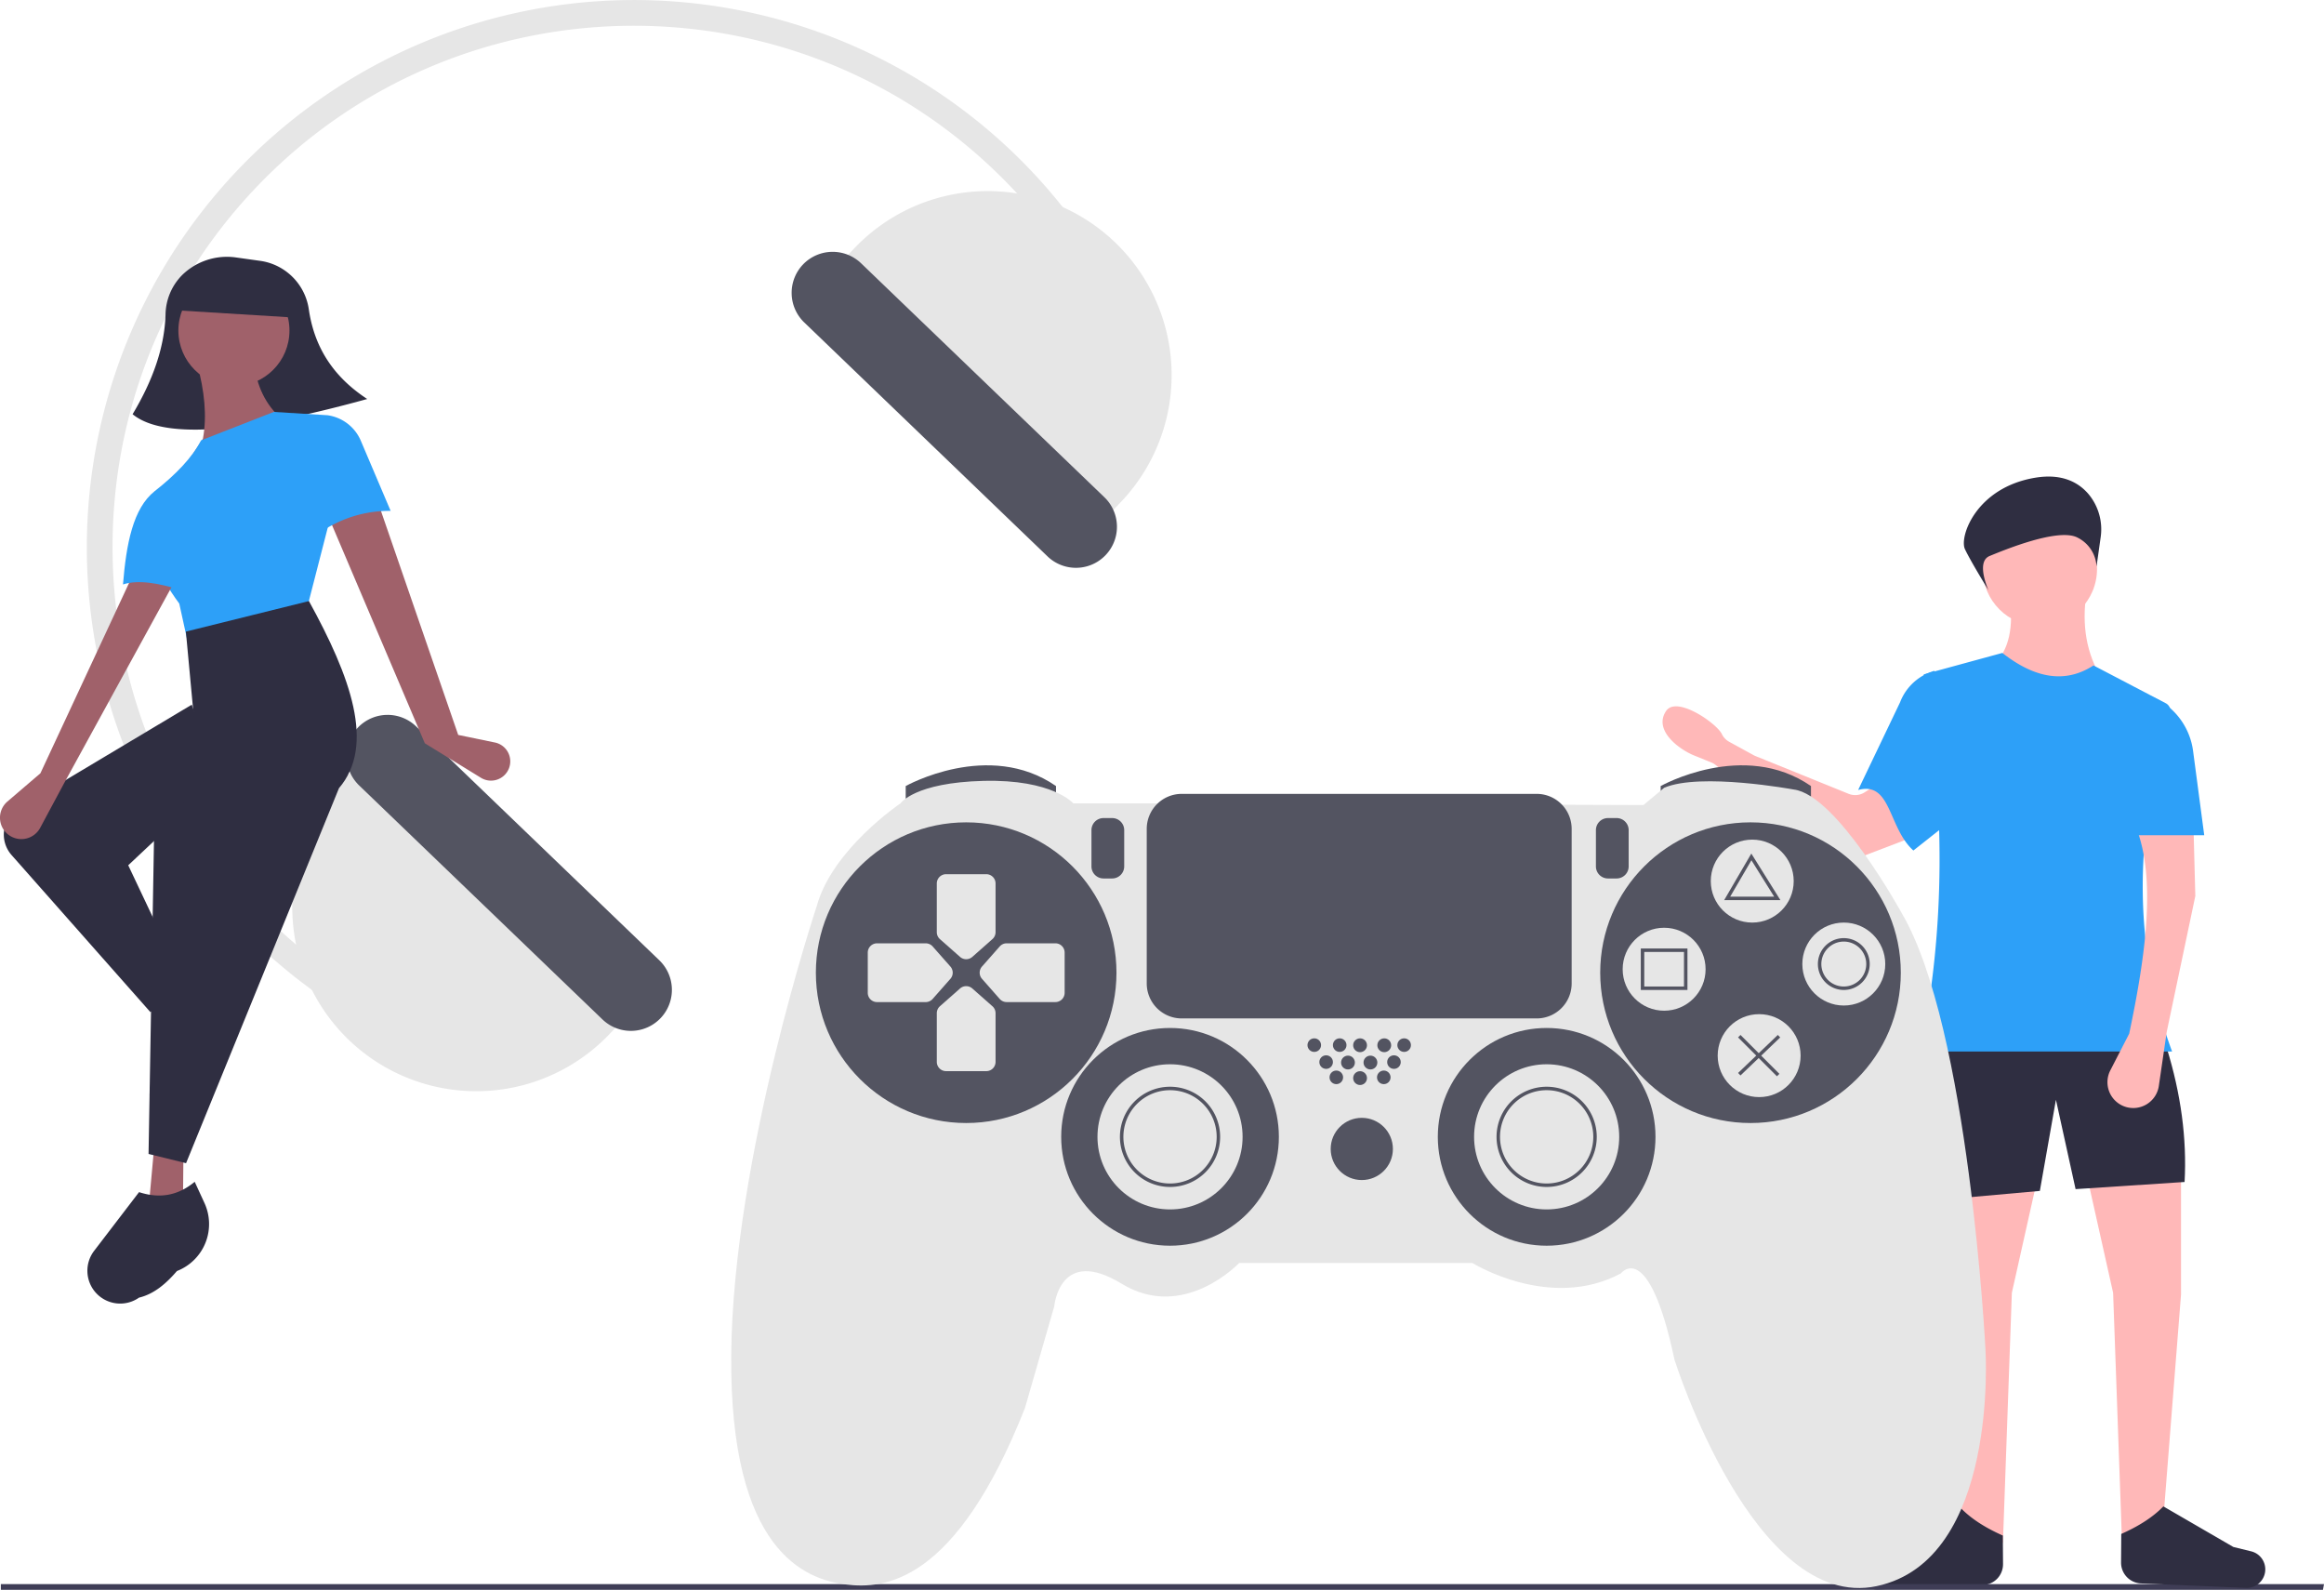 <svg xmlns="http://www.w3.org/2000/svg" width="883.27" height="604.095" viewBox="0 0 883.27 604.095"><g transform="translate(-896.73 -360)"><path d="M916.662,400.177q18.262,19.153,40.749,6.112c-6.291-10.082-7.789-21.047-6.112-32.6h-29.2C923.389,383.841,923.041,393.293,916.662,400.177Z" transform="translate(738.364 211.996)" fill="#ffb8b8"/><path d="M806.517,586.416l15.621-8.149,6.791-86.252v-45.5l-35.995-.679,10.187,45.5Z" transform="translate(896.728 359.896)" fill="#ffb8b8"/><path d="M761.238,586.416l-15.62-8.149-6.791-86.252v-45.5l35.994-.679-10.187,45.5Z" transform="translate(896.728 359.896)" fill="#ffb8b8"/><path d="M895.608,603.921l38.032-3.4,6.112-34.636,7.471,33.957,41.428-2.717c.905-16.5-1.394-33.486-6.791-50.936l-91.006-2.038Z" transform="translate(738.364 211.996)" fill="#2f2e41"/><path d="M856.078,473.842l-45.749-35.228a6.653,6.653,0,0,0-1.552-.891l-6.649-2.705c-5.341-2.173-15.513-9.4-10.552-16.842,4-6,19.311,4.748,21.195,8.73a6.578,6.578,0,0,0,2.789,2.951l9.3,5.095a6.646,6.646,0,0,0,.7.331l35.4,14.347a6.654,6.654,0,0,0,6.063-.547l6.417-4.069a6.654,6.654,0,0,1,10.09,4.326l2.121,10.7a6.654,6.654,0,0,1-4.157,7.511l-18.978,7.234a6.654,6.654,0,0,1-6.43-.946Z" transform="translate(738.364 211.996)" fill="#ffb8b8"/><path d="M864.576,448.175c12.666-3.4,11.336,14.3,21,23l19-15-11.005-53.281h0a19.8,19.8,0,0,0-13.049,11.949Z" transform="translate(738.364 211.996)" fill="#2da0f8"/><path d="M888.137,547.552H983.9c-15.5-41.763-13.989-84.717-.793-128.488a3.263,3.263,0,0,0-1.6-3.84l-27.485-14.368c-10.789,7.02-22.385,4.863-34.636-4.754l-29.883,8.15C897.631,453.109,897.862,500.962,888.137,547.552Z" transform="translate(738.364 211.996)" fill="#2da0f8"/><path d="M912.082,750.268l-39.907,1.692a7.045,7.045,0,0,1-7.266-6h0a7.045,7.045,0,0,1,5.29-7.885l6.769-1.659,26.6-15.42c3.941,4.081,9.369,7.532,16,10.471l.078,10.842A7.906,7.906,0,0,1,912.082,750.268Z" transform="translate(738.364 211.996)" fill="#2f2e41"/><path d="M882.877,604.2H.321v-2.181H883.272Z" transform="translate(896.728 359.896)" fill="#3f3d56"/><path d="M972.07,749.662l39.907,1.692a7.045,7.045,0,0,0,7.266-6h0a7.045,7.045,0,0,0-5.29-7.885l-6.769-1.659-26.6-15.42c-3.941,4.081-9.369,7.532-16,10.471l-.078,10.842A7.906,7.906,0,0,0,972.07,749.662Z" transform="translate(738.364 211.996)" fill="#2f2e41"/><circle cx="21.733" cy="21.733" r="21.733" transform="translate(1650.271 554.445)" fill="#ffb8b8"/><path d="M967.6,540.76l-7.18,13.961A9.818,9.818,0,0,0,965.7,568.4h0a9.818,9.818,0,0,0,13.162-7.776l3-20.547,10.866-51.615-.679-25.808H970.314C977.727,481.853,974.05,510.166,967.6,540.76Z" transform="translate(738.364 211.996)" fill="#ffb8b8"/><path d="M966.918,465.375h29.2l-4.239-32.027a26.235,26.235,0,0,0-14.777-20.267h0Z" transform="translate(738.364 211.996)" fill="#2da0f8"/><path d="M956.745,352.211a20.9,20.9,0,0,0-4.568-16.413c-3.708-4.388-9.923-7.979-20.234-6.285-22.5,3.7-28.985,22.425-26.781,27.135s8.96,15.628,8.96,15.628-4.958-10.808.423-13.008,26.207-10.867,33.476-6.962a13.028,13.028,0,0,1,7.165,10.975Z" transform="translate(738.364 211.996)" fill="#2f2e41"/><path d="M584.773,261.764l-8.738,4.434a197.757,197.757,0,0,0-39.44-53.181c-78.781-75.738-204.492-73.262-280.23,5.52s-73.262,204.492,5.52,280.23a198.061,198.061,0,0,0,50.9,35.526l-4.274,8.816A207.991,207.991,0,1,1,584.773,261.764Z" transform="translate(738.364 211.996)" fill="#e6e6e6"/><path d="M289.156,444.051a69.924,69.924,0,1,0,100.815,96.92l12.038-12.522-100.815-96.92Z" transform="translate(738.364 211.996)" fill="#e6e6e6"/><path d="M294.439,424.417a15.606,15.606,0,0,0,.434,22.041l92.467,88.9a15.588,15.588,0,1,0,21.606-22.475L316.48,423.983a15.606,15.606,0,0,0-22.041.434Z" transform="translate(738.364 211.996)" fill="#535461"/><path d="M571.774,351.862l12.038-12.522A69.924,69.924,0,1,0,483,242.42l-12.038,12.522Z" transform="translate(738.364 211.996)" fill="#e6e6e6"/><path d="M463.587,248.473a15.606,15.606,0,0,0,.434,22.041l92.467,88.895a15.588,15.588,0,1,0,21.606-22.475l-92.467-88.895a15.606,15.606,0,0,0-22.041.434Z" transform="translate(738.364 211.996)" fill="#535461"/><path d="M502.593,453.907v-7.223s31.517-17.728,57.124,0v6.566Z" transform="translate(738.364 211.996)" fill="#535461"/><path d="M789.529,453.907v-7.223s31.517-17.728,57.125,0v6.566Z" transform="translate(738.364 211.996)" fill="#535461"/><path d="M597.144,453.251h-30.86s-7.879-9.192-34.143-8.536-31.517,8.536-31.517,8.536-25.936,17.4-31.845,39.068c0,0-31.845,95.536-32.5,170.389s28.234,85.358,43.336,87.328,42.023-.657,68.287-66.974l11.162-38.741s1.97-22.981,25.607-8.536,44.649-7.879,44.649-7.879h88.641s29.547,18.385,56.468,3.94c0,0,10.506-13.789,20.355,32.83,0,0,30.2,95.864,76.823,86.015s41.366-89.955,41.366-89.955-6.238-122.456-31.845-165.792c0,0-24.623-44.977-41.038-46.947,0,0-35.457-6.566-49.245-.657l-7.879,6.566Z" transform="translate(738.364 211.996)" fill="#e6e6e6"/><circle cx="57.125" cy="57.125" r="57.125" transform="translate(1206.813 672.469)" fill="#535461"/><circle cx="57.125" cy="57.125" r="57.125" transform="translate(1504.911 672.469)" fill="#535461"/><path d="M535.528,504.86l-7.617,6.737a3.533,3.533,0,0,1-4.669,0l-7.63-6.737a3.526,3.526,0,0,1-1.2-2.626V483.7a3.533,3.533,0,0,1,3.533-3.526h15.266a3.526,3.526,0,0,1,3.533,3.519v18.53A3.526,3.526,0,0,1,535.528,504.86Z" transform="translate(738.364 211.996)" fill="#e6e6e6"/><path d="M535.528,530.329l-7.617-6.73a3.532,3.532,0,0,0-4.668,0l-7.63,6.737a3.526,3.526,0,0,0-1.2,2.626v18.516a3.526,3.526,0,0,0,3.519,3.533h15.279a3.526,3.526,0,0,0,3.533-3.519V532.969A3.526,3.526,0,0,0,535.528,530.329Z" transform="translate(738.364 211.996)" fill="#e6e6e6"/><path d="M512.843,527.565l6.737-7.63a3.533,3.533,0,0,0,0-4.669l-6.737-7.63a3.532,3.532,0,0,0-2.626-1.195H491.7a3.532,3.532,0,0,0-3.526,3.533v15.266a3.526,3.526,0,0,0,3.519,3.533h18.529A3.526,3.526,0,0,0,512.843,527.565Z" transform="translate(738.364 211.996)" fill="#e6e6e6"/><path d="M538.312,527.565l-6.724-7.636a3.526,3.526,0,0,1,0-4.668l6.737-7.63a3.526,3.526,0,0,1,2.626-1.195h18.516A3.526,3.526,0,0,1,563,509.955v15.279a3.526,3.526,0,0,1-3.519,3.533H540.958a3.526,3.526,0,0,1-2.646-1.2Z" transform="translate(738.364 211.996)" fill="#e6e6e6"/><circle cx="41.366" cy="41.366" r="41.366" transform="translate(1300.052 750.604)" fill="#535461"/><circle cx="41.366" cy="41.366" r="41.366" transform="translate(1443.191 750.604)" fill="#535461"/><circle cx="27.577" cy="27.577" r="27.577" transform="translate(1313.841 764.393)" fill="#e6e6e6"/><path d="M603.054,599.016a19.042,19.042,0,1,1,19.041-19.041A19.042,19.042,0,0,1,603.054,599.016Zm0-36.77a17.728,17.728,0,1,0,17.728,17.728,17.728,17.728,0,0,0-17.728-17.728Z" transform="translate(738.364 211.996)" fill="#535461"/><circle cx="27.577" cy="27.577" r="27.577" transform="translate(1456.98 764.393)" fill="#e6e6e6"/><path d="M746.193,599.016a19.042,19.042,0,1,1,19.042-19.042,19.041,19.041,0,0,1-19.042,19.042Zm0-36.77a17.728,17.728,0,1,0,17.728,17.728,17.728,17.728,0,0,0-17.728-17.728Z" transform="translate(738.364 211.996)" fill="#535461"/><circle cx="11.819" cy="11.819" r="11.819" transform="translate(1402.482 784.748)" fill="#535461"/><circle cx="2.58" cy="2.58" r="2.58" transform="translate(1393.657 754.538)" fill="#535461"/><circle cx="2.58" cy="2.58" r="2.58" transform="translate(1403.323 754.538)" fill="#535461"/><circle cx="2.58" cy="2.58" r="2.58" transform="translate(1402.036 766.783)" fill="#535461"/><circle cx="2.626" cy="2.626" r="2.626" transform="translate(1411.018 767.02)" fill="#535461"/><circle cx="2.58" cy="2.58" r="2.58" transform="translate(1420.079 766.783)" fill="#535461"/><circle cx="2.58" cy="2.58" r="2.58" transform="translate(1398.168 760.986)" fill="#535461"/><circle cx="2.626" cy="2.626" r="2.626" transform="translate(1406.422 761.11)" fill="#535461"/><circle cx="2.626" cy="2.626" r="2.626" transform="translate(1414.958 761.11)" fill="#535461"/><circle cx="2.58" cy="2.58" r="2.58" transform="translate(1423.946 760.986)" fill="#535461"/><circle cx="2.626" cy="2.626" r="2.626" transform="translate(1411.018 754.544)" fill="#535461"/><circle cx="2.626" cy="2.626" r="2.626" transform="translate(1420.21 754.544)" fill="#535461"/><circle cx="2.58" cy="2.58" r="2.58" transform="translate(1427.814 754.538)" fill="#535461"/><path d="M577.774,458.847a4.586,4.586,0,0,0-4.581,4.581v13.789a4.586,4.586,0,0,0,4.581,4.581h3.283a4.586,4.586,0,0,0,4.581-4.581V463.428a4.586,4.586,0,0,0-4.581-4.581Z" transform="translate(738.364 211.996)" fill="#535461"/><path d="M769.5,458.847a4.586,4.586,0,0,0-4.581,4.581v13.789A4.586,4.586,0,0,0,769.5,481.8h3.283a4.586,4.586,0,0,0,4.581-4.581V463.428a4.586,4.586,0,0,0-4.581-4.581Z" transform="translate(738.364 211.996)" fill="#535461"/><circle cx="15.759" cy="15.759" r="15.759" transform="translate(1546.935 679.035)" fill="#e6e6e6"/><circle cx="15.759" cy="15.759" r="15.759" transform="translate(1513.448 712.522)" fill="#e6e6e6"/><circle cx="15.759" cy="15.759" r="15.759" transform="translate(1581.734 710.552)" fill="#e6e6e6"/><circle cx="15.759" cy="15.759" r="15.759" transform="translate(1549.561 745.352)" fill="#e6e6e6"/><path d="M607.485,449.654A13.3,13.3,0,0,0,594.2,462.935V521.7a13.3,13.3,0,0,0,13.281,13.281H742.417A13.3,13.3,0,0,0,755.7,521.7V462.936a13.3,13.3,0,0,0-13.281-13.282Z" transform="translate(738.364 211.996)" fill="#535461"/><path d="M835.034,490.02H813.665l10.317-17.685Zm-19.083-1.313h16.713l-8.645-13.832Z" transform="translate(738.364 211.996)" fill="#535461"/><path d="M799.706,524.164H781.978V508.4h17.728Zm-16.415-1.313h15.1V509.718h-15.1Z" transform="translate(738.364 211.996)" fill="#535461"/><path d="M859.129,524.164a9.849,9.849,0,1,1,9.849-9.849A9.849,9.849,0,0,1,859.129,524.164Zm0-18.385a8.536,8.536,0,1,0,8.536,8.536,8.536,8.536,0,0,0-8.536-8.536Z" transform="translate(738.364 211.996)" fill="#535461"/><rect width="1.313" height="20.893" transform="translate(1557.309 754.187) rotate(-45)" fill="#535461"/><rect width="20.898" height="1.313" transform="translate(1557.317 767.698) rotate(-43.734)" fill="#535461"/><path d="M297.935,299.615c-35.85,9.884-75.108,17.324-89.175,5.781,7.7-12.822,12.144-25.459,12.521-37.867a21.771,21.771,0,0,1,6.408-15.1,24.371,24.371,0,0,1,20.328-6.606l9.3,1.306q.47.066.935.15a21.759,21.759,0,0,1,17.495,18.335C277.711,279.066,284.3,290.714,297.935,299.615Z" transform="translate(738.364 211.996)" fill="#2f2e41"/><path d="M332.517,427.259l13.937,2.874A7.32,7.32,0,0,1,351.7,440.2h0a7.32,7.32,0,0,1-10.557,3.338l-21.319-13.112L283.611,345.3l18.756-5.425Z" transform="translate(738.364 211.996)" fill="#a0616a"/><path d="M74.869,391.06l-10.553,3.069-7.988-16.5,8.123-4.233Z" transform="translate(896.728 359.896)" fill="#a0616a"/><path d="M69.507,461.743l-12.948-3.428,2.027-22.245,11.143.686Z" transform="translate(896.728 359.896)" fill="#a0616a"/><path d="M229.221,523.539l-13.714,9.025L162.763,472.9a11.756,11.756,0,0,1,2.777-17.878l65.706-39.261,10.064,28.91L207.1,476.782Z" transform="translate(738.364 211.996)" fill="#2f2e41"/><path d="M240.77,554.769l-.1.134c-.876,5.132-2.416,9.813-5.853,13.2a10.229,10.229,0,0,1-12.423,5.611h0a10.229,10.229,0,0,1-7.094-10.894l2.563-22.905c6.147-1.413,10.835-4.909,13.208-11.71l5.974,4.069a15.705,15.705,0,0,1,3.728,22.494Z" transform="translate(738.364 211.996)" fill="#2f2e41"/><circle cx="21.108" cy="21.108" r="21.108" transform="translate(964.528 464.491)" fill="#a0616a"/><path d="M265.551,307.345,232.275,334.9l-2.592-11.344,5.808-8.854c1.612-8.686.571-18.265-2.2-28.426l21.71.02C255.94,294.511,259.137,301.674,265.551,307.345Z" transform="translate(738.364 211.996)" fill="#a0616a"/><path d="M274.919,379.635,230,393.319,226.5,377.341c-8.419-11.3-12.078-21.621-6.571-30.038l-2.772-12.671c7.951-6.26,14.2-12.665,17.636-19.31l27.639-10.8,20.319,1.25,6,20.107Z" transform="translate(738.364 211.996)" fill="#2da0f8"/><path d="M306.833,342.123a46.281,46.281,0,0,0-26.823,8.218l2.742-44.57h0a16.176,16.176,0,0,1,12.744,9.7Z" transform="translate(738.364 211.996)" fill="#2da0f8"/><path d="M229.081,589.981l-14.258-3.509,2.1-121.153,19.146-20.967-4.286-26.581-2.773-29.777,46.768-11.6c15.808,28.7,25.362,54.8,11.415,71.1Z" transform="translate(738.364 211.996)" fill="#2f2e41"/><path d="M225.806,630.886l-.192.075c-4.14,4.807-8.689,8.727-14.408,10.106a12.466,12.466,0,0,1-16.5-1.949h0a12.466,12.466,0,0,1-.56-15.833l17.07-22.305c7.306,2.388,14.4,1.684,21.15-3.926l3.681,8a19.139,19.139,0,0,1-10.244,25.829Z" transform="translate(738.364 211.996)" fill="#2f2e41"/><path d="M173.72,441.832,161.2,452.547a8.121,8.121,0,0,0,1.941,13.571h0a8.121,8.121,0,0,0,10.5-3.565l9.05-16.88,41.5-75.739L208.589,367Z" transform="translate(738.364 211.996)" fill="#a0616a"/><path d="M226.7,372.062c-8.107-2.447-15.7-3.888-21.589-1.986,1.235-15.276,3.779-28.923,12.05-35.444l11.758,1.381Z" transform="translate(738.364 211.996)" fill="#2da0f8"/><path d="M270.835,268.708,225.69,265.93l.556-9.029q23.639-15.939,45.145,2.778Z" transform="translate(738.364 211.996)" fill="#2f2e41"/></g></svg>